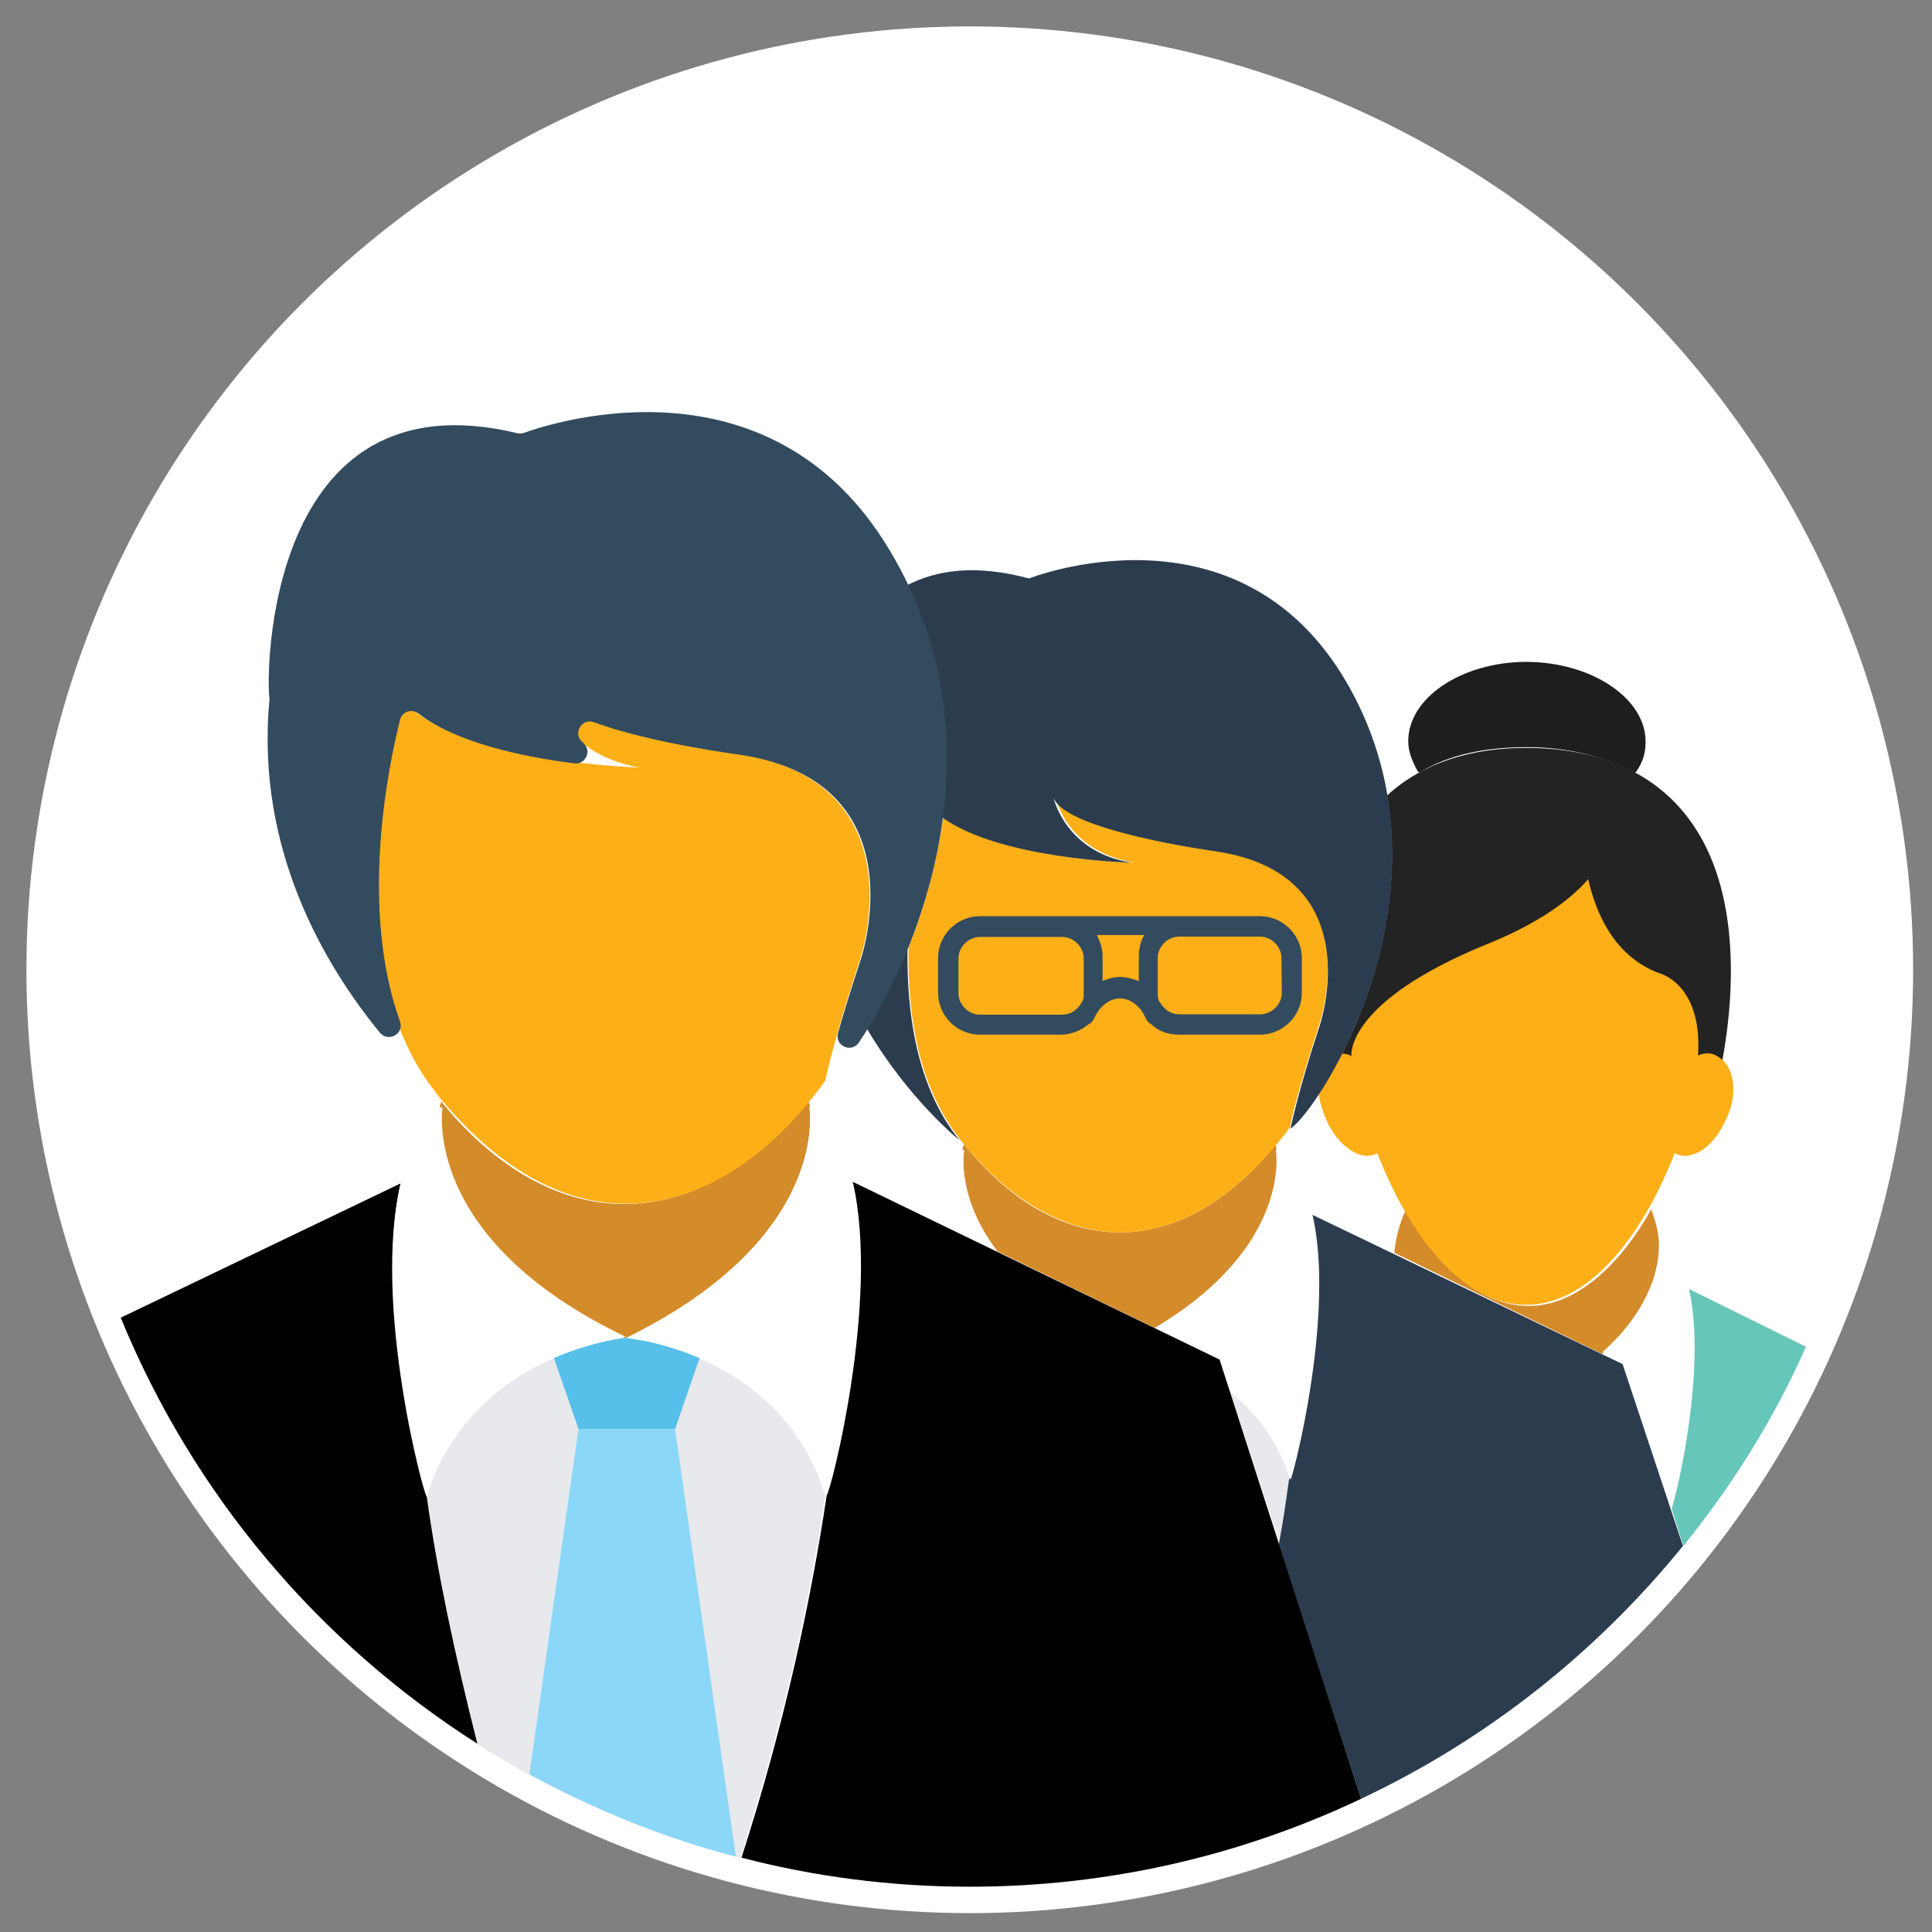 <?xml version="1.0" encoding="utf-8"?>
<!-- Generator: Adobe Illustrator 19.0.0, SVG Export Plug-In . SVG Version: 6.00 Build 0)  -->
<svg version="1.1" id="Layer_1" xmlns="http://www.w3.org/2000/svg" xmlns:xlink="http://www.w3.org/1999/xlink" x="0px" y="0px"
	 viewBox="0 0 512 512" style="enable-background:new 0 0 512 512;" xml:space="preserve">
<rect x="0" y="0" width="512" height="512" fill="#808080" stroke="none"/>
<style type="text/css">
	.st0{display:none;fill:#FFFFFF;stroke:#000000;stroke-miterlimit:10;}
	.st1{fill:#FFFFFF;}
	.st2{fill:#1E1E1E;}
	.st3{fill:#232323;}
	.st4{fill:#D48B29;}
	.st5{fill:#66C6B9;}
	.st6{fill:#FCAF17;}
	.st7{fill:#E7E9ED;}
	.st8{fill:#2C3C4F;}
	.st9{fill:#334B5E;}
	.st10{fill:#56C0EA;}
	.st11{fill:#8BD7F8;}
</style>
<rect id="XMLID_1_" x="-2" y="-5" class="st0" width="517" height="523"/>
<g id="XMLID_2_">
	<circle id="XMLID_35_" class="st1" cx="257" cy="257" r="250"/>
	<path id="XMLID_34_" class="st2" d="M436.1,196.5c0,3-0.7,5.5-2.5,8c-0.1,0.2-0.4,0.3-0.6,0.2c-8.3-4.5-18.2-6.7-28.3-6.7
		c-10.5,0-20.4,1.8-28.3,6.6c-0.2,0.1-0.5,0.1-0.7-0.2c-1.4-2.6-2.5-5.1-2.5-8c0-11.5,14.2-21,31.4-21
		C421.9,175.5,436.1,185.1,436.1,196.5z"/>
	<path id="XMLID_33_" class="st3" d="M458.7,257.4c0,11.9-1.9,24.1-5,36h-98c-0.8-3.4-1.5-6.5-2.3-9.9c9.2-16.5,19.1-43.6,14.2-72.7
		c9.6-8.8,22.6-12.6,36.7-12.6C434.6,198.1,458.7,214.5,458.7,257.4z"/>
	<path id="XMLID_32_" class="st4" d="M439.5,327.8c0,0,2.7,15.3-14.9,31L369.5,332c0.4-4.2,1.5-8,3.1-11.5
		c8.4,15.3,19.9,25.6,32.5,25.6s24.1-10.7,32.5-25.6C438.4,322.8,439.2,325.1,439.5,327.8L439.5,327.8z"/>
	<path id="XMLID_31_" class="st5" d="M478.6,356.9c-8.4,19.1-19.5,36.7-32.5,52.8l-3.1-9.9c1.9-5.7,9.2-37.9,4.6-58.2L478.6,356.9z"
		/>
	<g id="XMLID_71_">
		<path id="XMLID_30_" class="st1" d="M443,399.7l-12.2-38.3l-6.1-3.1c17.6-15.7,14.9-31,14.9-31C456.8,340.8,445.3,392.1,443,399.7
			z"/>
		<path id="XMLID_29_" class="st1" d="M369.9,327.8c-0.4,1.1-0.4,2.7-0.8,4.2l-2.3-1.1C367.6,329.7,368.7,328.6,369.9,327.8z"/>
	</g>
	<path id="XMLID_28_" class="st6" d="M456.8,297.9c-3.4,6.9-9.2,9.9-13,7.7c-8.8,22.6-23,40.2-39.4,40.2
		c-16.5,0-30.6-17.6-39.4-40.2c-3.8,2.3-9.6-1.1-13-7.7c-1.5-3.1-2.3-6.1-2.7-8.8c1.9-2.7,3.8-6.1,5.7-9.9c0.8,0,1.5,0,2.7,0.4l0,0
		l0.4,0.4l0,0c0-0.4-1.5-14.5,36-29.8c13.4-5.4,21.8-11.5,26.8-17.2c1.9,8.4,6.5,20.3,18.8,24.9c0,0,11.5,2.7,10.3,21.8l0,0
		c1.9-0.8,3.8-0.8,5.4,0.4C460.2,283,460.6,291.1,456.8,297.9z"/>
	<path id="XMLID_27_" class="st7" d="M342,392.1L342,392.1c-0.8,5.4-1.9,11.1-2.7,17.2l-13.4-40.6
		C332.4,374.1,338.5,381.4,342,392.1z"/>
	<path id="XMLID_26_" class="st4" d="M338.1,304.8c0,0,4.6,25.3-32.1,47.1l-41.7-20.3c-11.1-14.5-8.8-26.8-8.8-26.8s0,0-0.4,0
		c0-0.4,0-0.8,0.4-1.5c11.5,14.2,25.6,23.3,41.3,23.3s29.8-9.2,41.3-23.3C338.1,304.1,338.5,304.5,338.1,304.8
		C338.5,304.8,338.5,304.8,338.1,304.8z"/>
	<path id="XMLID_25_" class="st8" d="M446,409.7c-23,28.3-52,51.3-85.3,67l-21.8-67.4c1.1-5.7,1.9-11.5,2.7-17.2
		c0.4,0.8,12.2-43.6,5.7-70.4l82.7,39.8L446,409.7z"/>
	<g id="XMLID_64_">
		<path id="XMLID_24_" class="st1" d="M342,392.1c-3.4-10.7-9.6-18.4-16.1-23.3l-2.7-8.4l-16.8-8c36.7-21.8,32.1-47.1,32.1-47.1
			C361.1,322.1,342.3,393.2,342,392.1z"/>
		<path id="XMLID_23_" class="st1" d="M264.3,331.6l-18.4-8.8c1.5-7.7,4.6-14.2,9.6-18C255.5,304.8,253.2,317.1,264.3,331.6z"/>
	</g>
	<path id="XMLID_22_" class="st6" d="M349.6,271.5c-5.4,16.8-7.7,26-7.7,27.2l0,0c-12.2,16.5-27.9,27.9-44.8,27.9
		c-16.1,0-31-9.9-42.9-24.9c0,0,0.4,0,0.4,0.4c-11.5-14.2-14.2-34.1-13.8-51.3l0,0c4.2-9.9,7.3-21.8,9.2-34.4
		c15.3,11.5,50.5,12.2,50.5,12.2c-18-3.1-20.7-17.2-20.7-17.2c3.1,8.8,42.9,14.2,42.9,14.2C363.4,231.4,349.6,271.5,349.6,271.5z"/>
	<g id="XMLID_60_">
		<path id="XMLID_21_" class="st8" d="M254.3,302.2c0,0-13.4-10.7-24.5-29.5c3.4-5.7,7.3-13.4,10.7-21.8
			C240.2,268.1,242.8,288,254.3,302.2z"/>
		<path id="XMLID_20_" class="st8" d="M342,299.1c0,0,1.9-9.6,7.7-27.2c0,0,13.8-40.2-27.6-46.3c0,0-39.8-5.4-42.9-14.2
			c0,0,3.1,14.5,20.7,17.2c0,0-35.2-0.8-50.5-12.2c2.3-19.1,0.8-40.2-9.2-61.2c8-4.2,18.4-5.7,32.5-1.9c0,0,55.9-22.2,84.6,28.3
			C387.9,235.6,349.6,294.1,342,299.1z"/>
	</g>
	<path id="XMLID_55_" class="st9" d="M333.9,242.8h-19.5h-1.9h-31h-1.1h-20.7c-6.1,0-11.1,5-11.1,11.1v9.2c0,6.1,5,11.1,11.1,11.1
		h21.4c2.7,0,5.4-1.1,7.3-2.7c0.8-0.4,1.1-0.8,1.5-1.5c1.5-3.4,4.2-5.4,6.9-5.4c2.7,0,5.4,1.9,6.9,5.4c0.4,0.8,0.8,1.1,1.5,1.5
		c1.9,1.9,4.6,2.7,7.3,2.7h21.4c6.1,0,11.1-5,11.1-11.1v-9.2C345,247.8,340,242.8,333.9,242.8z M259.7,268.9c-3.1,0-5.7-2.7-5.7-5.7
		V254c0-3.1,2.7-5.7,5.7-5.7h20.7h1.1c3.1,0,5.7,2.7,5.7,5.7v9.2c0,0.8,0,1.5-0.4,2.3c-0.4,0.4-0.4,0.8-0.8,1.1
		c-1.1,1.5-2.7,2.3-4.6,2.3H259.7L259.7,268.9z M296.8,258.9c-1.5,0-3.1,0.4-4.6,1.1v-6.5c0-2.3-0.8-4.2-1.5-5.7h12.6
		c-1.1,1.5-1.5,3.8-1.5,5.7v6.5C299.9,259.3,298.3,258.9,296.8,258.9z M339.7,263.1c0,3.1-2.7,5.7-5.7,5.7h-21.4
		c-1.9,0-3.4-0.8-4.6-2.3c-0.4-0.4-0.4-0.8-0.8-1.1c-0.4-0.8-0.4-1.5-0.4-2.3v-9.2c0-3.1,2.7-5.7,5.7-5.7h1.9h19.5
		c3.1,0,5.7,2.7,5.7,5.7L339.7,263.1L339.7,263.1z"/>
	<g id="XMLID_51_">
		<path id="XMLID_15_" class="st7" d="M88.2,431.5c0.4,0.8,1.1,1.1,1.5,1.5C89.4,432.6,88.6,432.3,88.2,431.5L88.2,431.5z"/>
		<path id="XMLID_14_" class="st7" d="M167.1,354.2c-0.4,0-0.8,0.4-1.1,0.4s-0.8-0.4-1.1-0.4H167.1z"/>
		<path id="XMLID_13_" class="st7" d="M218.7,396.3c-4.2,27.9-11.1,60.5-22.6,96.1c-24.9-6.5-48.6-16.8-69.6-30.2
			c-6.5-23.7-10.7-45.9-13.4-65.8c12.2-38.3,52.8-41.7,52.8-41.7S206.9,358,218.7,396.3z"/>
	</g>
	<path id="XMLID_12_" class="st4" d="M214.5,293.4c0,0,6.1,34.4-48.6,61.2h-0.4c-54.7-26.8-48.6-61.2-48.6-61.2s0,0-0.4,0
		c0-0.4,0.4-1.1,0.4-1.5c13.4,16.5,30.2,27.2,48.6,27.2s34.8-10.7,48.6-27.2C214.5,292.6,214.9,293,214.5,293.4
		C214.9,293.7,214.9,293.4,214.5,293.4z"/>
	<g id="XMLID_47_">
		<path id="XMLID_11_" class="st10" d="M166.3,354.6C166.3,354.6,165.9,354.6,166.3,354.6c-0.4,0-0.4,0-0.4,0H166.3z"/>
		<path id="XMLID_10_" class="st10" d="M185.4,359.9l-6.5,18.8h-25.6l-6.5-18.8c10.7-4.6,19.1-5.4,19.1-5.4S174.7,355.3,185.4,359.9
			z"/>
	</g>
	<path id="XMLID_9_" class="st11" d="M195,492l-16.1-113.3h-25.6l-13,91.5C157.1,479.3,175.5,487,195,492z"/>
	<path id="XMLID_8_" d="M126.5,462.1C84.4,435.3,51.1,395.9,32,349.2l74.2-35.6c-7.7,32.1,6.5,84.2,6.9,83
		C115.8,416.2,120.4,438,126.5,462.1z"/>
	<g id="XMLID_42_">
		<path id="XMLID_7_" class="st1" d="M214.5,293.4c0,0,6.1,34.4-48.6,61.2c0,0,40.9,3.1,52.8,41.7
			C219.5,397.4,241.7,314,214.5,293.4z"/>
		<path id="XMLID_6_" class="st1" d="M117.3,293.4c-26.8,20.3-4.6,104.1-4.2,102.6c12.2-38.3,52.8-41.7,52.8-41.7
			C111.2,328.2,117.3,293.4,117.3,293.4z"/>
	</g>
	<path id="XMLID_5_" class="st6" d="M227.9,254.3c-6.9,21-9.2,32.1-9.2,32.1C204.6,306,186.2,319,165.9,319
		c-19.1,0-36.4-11.9-50.5-29.5l0.4,0.4c-29.8-36.7-9.2-104.5-9.2-104.5c14.9,16.8,63.1,18,63.1,18c-21-3.4-24.5-20.3-24.5-20.3
		c3.4,10.3,50.1,16.5,50.1,16.5C244,207.3,227.9,254.3,227.9,254.3z"/>
	<g id="XMLID_38_">
		<path id="XMLID_4_" class="st9" d="M137.1,114.8c0.6,0.1,1.2,0.1,1.8-0.1c7.8-2.8,67.2-22.1,98.3,33.6
			c28.9,50.9,5.5,105.6-9.6,128c-2,2.9-6.5,0.8-5.5-2.6c1.4-5,3.4-11.5,6-19.4c0,0,16.1-47.1-32.1-54.3c0,0-23.8-3.1-38.6-8.6
			c-3.2-1.2-5.7,3-3.1,5.2c0.1,0.1,0.2,0.2,0.3,0.3c2.3,2,0.6,5.8-2.4,5.4c-13.5-1.7-31.2-5.4-41.3-13.2c-1.8-1.4-4.4-0.5-4.9,1.7
			c-3.3,13.2-10.7,50,0,79.9c1.2,3.3-3.1,5.6-5.3,3c-14.5-17.7-33-48.5-29.3-88.1c0-0.2,0-0.5,0-0.7
			C70.5,179.7,70.2,98.7,137.1,114.8z"/>
		<path id="XMLID_3_" d="M360.7,476.7C329.3,491.6,294.1,500,257,500c-21,0-41.3-2.7-60.5-7.7c11.5-35.6,18.4-68.1,22.6-96.1l0,0
			c0.8,0,14.2-51.3,6.9-83l97.2,47.1L360.7,476.7z"/>
	</g>
</g>
</svg>
